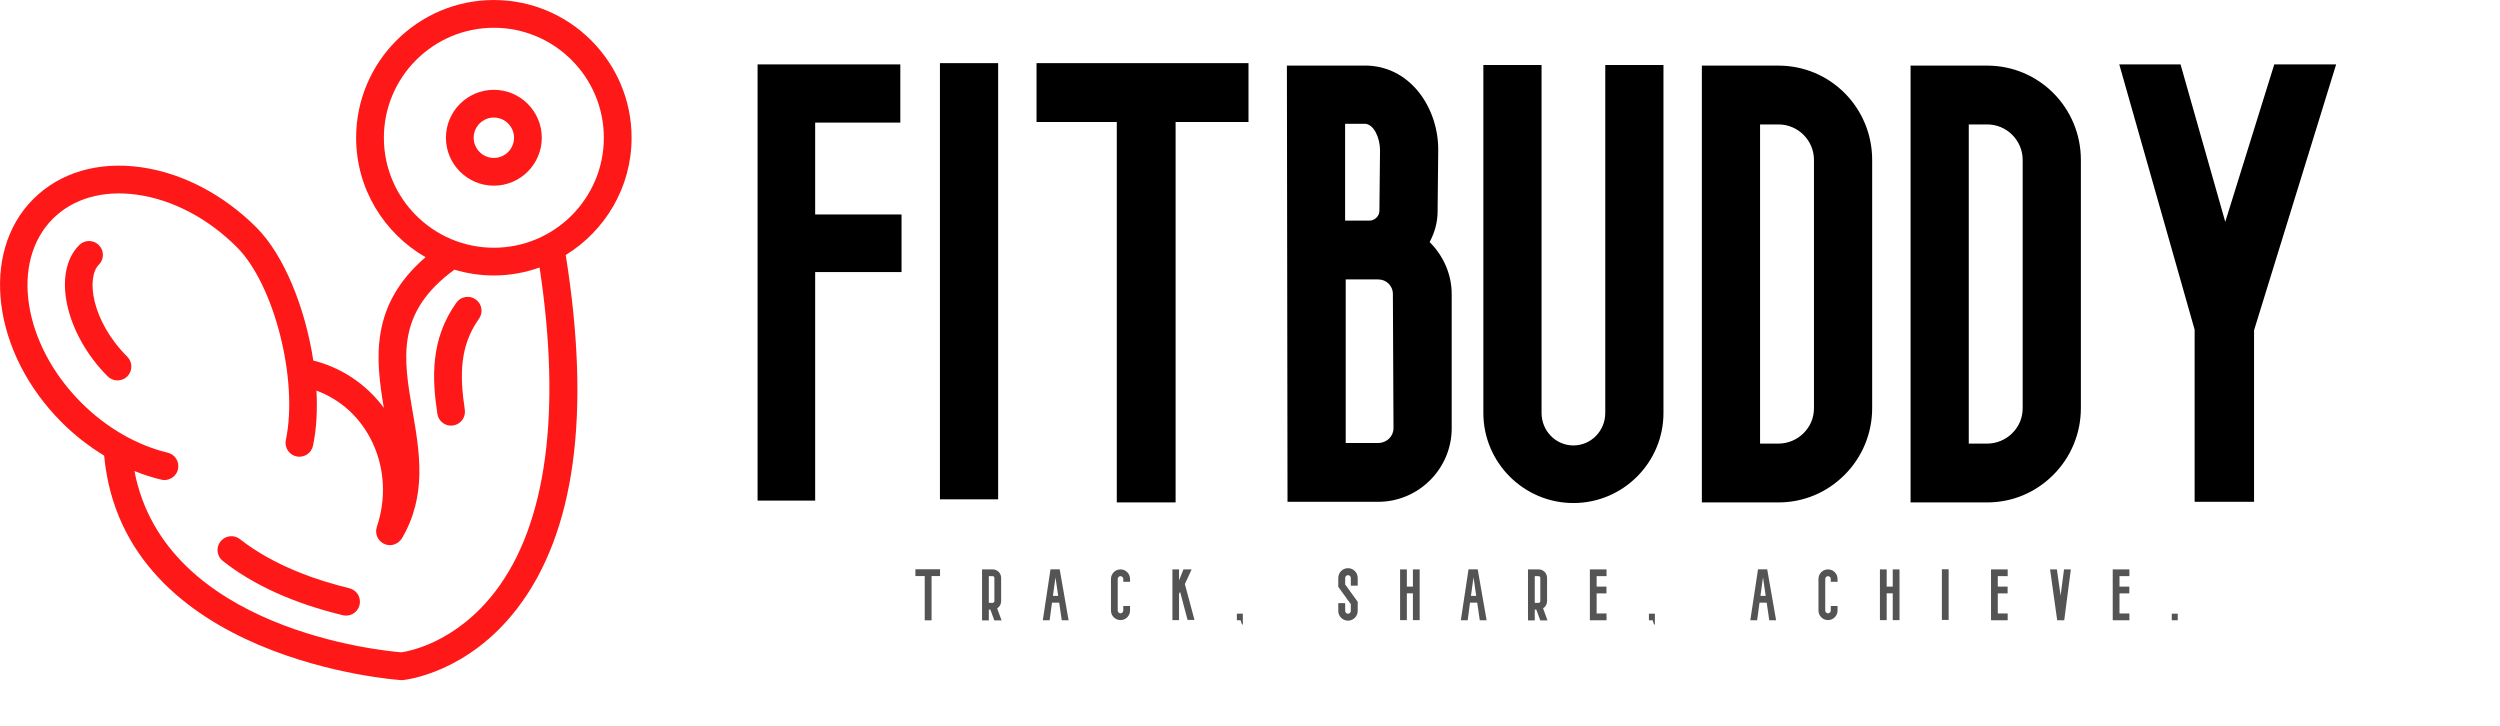 <svg 
  xmlns="http://www.w3.org/2000/svg" 
  xmlns:xlink="http://www.w3.org/1999/xlink" 
  style="position: absolute; top: 0; left: 0;" 
  viewBox="0 0 396 115" 
  preserveAspectRatio="xMidYMid meet" 
  xml:space="preserve">
<g transform="matrix(0.152,0,0,0.152,-10.776,-6.933)" fill="#fe1817">
<path fill="#FE1817" d="M173.905,321.45c5.64-5.647,5.64-14.798-0.007-20.445c-5.646-5.64-14.794-5.644-20.441,0.003 
c-28.531,28.538-14.675,92.475,29.66,136.813c2.823,2.823,6.522,4.235,10.221,4.235s7.397-1.412,10.221-4.221 
c5.647-5.647,5.647-14.81,0.007-20.456C165.823,379.634,160.712,334.643,173.905,321.45z">
</path>
<path fill="#FE1817" d="M407.071,424.142c-3.177-1.072-6.423-1.976-9.685-2.809c-8.378-54.68-30.38-109.765-59.193-138.582 
c-34.509-34.513-77.292-56.843-120.469-62.875c-44.674-6.24-84.52,5.555-112.183,33.221 
c-55.96,55.957-42.662,160.315,29.661,232.637c13.446,13.454,28.432,25.072,44.229,34.686 
c19.962,214.102,306.286,233.753,309.209,233.922c0.282,0.015,0.571,0.028,0.861,0.028c0.466,0,0.932-0.028,1.391-0.07 
c2.731-0.269,67.374-7.229,119.127-74.821c60.083-78.463,76.953-202.355,50.413-368.109c41.095-25.273,68.645-70.53,68.645-122.213 
c0-79.141-64.389-143.529-143.529-143.529s-143.529,64.389-143.529,143.529c0,53.232,29.194,99.689,72.351,124.468 
c-58.262,50.155-52.078,106.155-43.474,156.976C454.802,448.96,432.856,432.824,407.071,424.142z M470.931,189.158 
c0-63.199,51.422-114.617,114.617-114.617s114.617,51.418,114.617,114.617c0,63.203-51.422,114.621-114.617,114.621 
S470.931,252.36,470.931,189.158z M463.61,594.621c-0.007,0-0.007,0.015-0.014,0.028c0,0,0,0,0,0.014 
c-0.015,0.028-0.015,0.057-0.021,0.085c-0.289,0.89-0.501,1.793-0.614,2.711c-0.057,0.409-0.028,0.805-0.042,1.214 
c-0.028,0.536-0.07,1.059-0.042,1.581c0.035,0.494,0.155,0.96,0.239,1.44c0.071,0.438,0.113,0.889,0.227,1.313 
c0.112,0.438,0.311,0.861,0.466,1.284c0.169,0.452,0.296,0.904,0.508,1.327c0.184,0.382,0.438,0.721,0.656,1.087 
c0.262,0.438,0.494,0.876,0.798,1.285c0.311,0.409,0.691,0.763,1.045,1.144c0.282,0.296,0.536,0.635,0.854,0.918 
c0.671,0.593,1.412,1.129,2.202,1.608c0.043,0.028,0.078,0.057,0.12,0.085l0,0c0.833,0.494,1.736,0.903,2.696,1.229 
c0.128,0.042,0.255,0.028,0.389,0.057c1.391,0.438,2.795,0.706,4.207,0.706c0.007,0,0.007,0,0.007,0s0,0,0.007,0 
c0.021,0,0.043-0.015,0.063-0.015c1.362-0.014,2.696-0.24,3.995-0.621c0.424-0.127,0.805-0.339,1.215-0.494 
c0.875-0.353,1.708-0.734,2.506-1.257c0.43-0.268,0.812-0.578,1.214-0.903c0.678-0.536,1.299-1.144,1.885-1.821 
c0.353-0.423,0.698-0.832,1.017-1.298c0.176-0.269,0.416-0.467,0.578-0.749c26.216-44.751,18.494-89.418,11.025-132.631 
c-9.486-54.901-17.702-102.537,43.665-147.323c13.03,3.903,26.809,6.067,41.088,6.067c16.722,0,32.71-3.021,47.646-8.301 
c22.863,150.814,7.291,267.069-45.549,336.751c-41.053,54.153-90.548,63.132-98.503,64.247 
c-18.875-1.482-246.578-23.109-278.144-188.916c9.211,3.727,18.564,6.748,27.938,8.992c1.122,0.269,2.245,0.396,3.36,0.396 
c6.536,0,12.465-4.475,14.046-11.11c1.85-7.765-2.943-15.571-10.715-17.42c-32.13-7.652-64.092-26.132-89.983-52.036 
c-61.042-61.043-74.348-147.066-29.66-191.754c21.105-21.095,52.262-29.996,87.738-25.03c36.987,5.17,73.932,24.588,104.03,54.683 
c38.949,38.953,64.219,138.497,51.02,200.952c-1.652,7.82,3.346,15.486,11.152,17.138c7.807,1.638,15.487-3.346,17.138-11.152 
c3.664-17.35,4.708-37.016,3.614-57.471c25.856,9.557,46.644,28.827,58.657,54.731C471.891,534.496,473.408,565.469,463.61,594.621 z">
</path>
<path fill="#FE1817" d="M635.487,189.158c0-27.539-22.404-49.946-49.939-49.946s-49.946,22.407-49.946,49.946 
c0,27.54,22.411,49.947,49.946,49.947S635.487,216.697,635.487,189.158z M564.514,189.158c0-11.597,9.437-21.035,21.034-21.035 
s21.027,9.438,21.027,21.035c0,11.598-9.43,21.035-21.027,21.035S564.514,200.755,564.514,189.158z">
</path>
<path fill="#FE1817" d="M320.971,607.482c-6.261-4.941-15.353-3.868-20.301,2.399c-4.941,6.269-3.868,15.359,2.4,20.301 
c31.961,25.199,74.038,44.215,125.072,56.539c1.144,0.282,2.279,0.409,3.409,0.409c6.521,0,12.437-4.446,14.039-11.067 
c1.871-7.751-2.901-15.571-10.658-17.449C402.646,650.821,356.673,635.617,320.971,607.482z">
</path>
<path fill="#FE1817" d="M540.944,489.18c0.72,0,1.447-0.057,2.174-0.169c7.892-1.187,13.327-8.556,12.142-16.446 
c-5.521-36.635-5.125-66.774,14.78-94.78c4.616-6.508,3.092-15.532-3.416-20.156c-6.494-4.616-15.529-3.099-20.159,3.409 
c-27.007,38.021-25.475,78.139-19.793,115.832C527.752,484.041,533.914,489.18,540.944,489.18z">
</path>
</g>
<g transform="matrix(2.426,0,0,2.426,120,-17.554)" fill="#000000">
<path d="M9.4 21.24 l0 3.76 l-5.64 0 l0 14.92 l-3.76 0 l0 -28.48 l9.32 0 l0 3.8 l-5.56 0 l0 6 l5.64 0 z M15.707 11.36 
l0 28.48 l-3.8 0 l0 -28.48 l3.8 0 z M32.054 11.36 l0 3.84 l-4.76 0 l0 24.84 l-3.84 0 l0 -24.84 l-5.24 0 l0 -3.84 l13.84 
0 z M43.881 23.04 c0.88 0.88 1.44 2.08 1.44 3.4 l0 8.76 c0 2.64 -2.16 4.8 -4.8 4.8 l-5.92 0 l-0.04 -28.48 l5.28 0 c2.92 
0.12 4.64 2.92 4.6 5.56 l-0.04 3.96 c0 0.72 -0.2 1.4 -0.52 2 z M40.521 36.16 c0.56 0 1 -0.44 1 -0.96 l-0.04 -8.76 c0 
-0.56 -0.44 -0.96 -0.96 -0.96 l-2.12 0 l0 10.68 l2.12 0 z M38.361 15.32 l0 6.32 l1.6 0 c0.32 0 0.64 -0.28 0.64 -0.64 
l0.04 -3.96 c0 -0.8 -0.4 -1.68 -0.96 -1.72 l-1.32 0 z M53.268 40.08 c-3.24 0 -5.88 -2.64 -5.88 -5.88 l0 
-22.72 l3.8 0 l0 22.72 c0 1.16 0.92 2.12 2.08 2.12 s2.08 -0.96 2.08 -2.12 l0 -22.72 l3.8 0 l0 22.72 c0 3.24 -2.64 
5.88 -5.88 5.88 z M66.655 40.04 l-5 0 l0 -28.52 l5 0 c3.4 0 6.12 2.76 6.12 6.16 l0 16.2 c0 1.64 -0.64 3.2 -1.8 4.36 
s-2.68 1.8 -4.32 1.8 z M65.455 15.36 l0 20.84 l1.2 0 c0.6 0 1.2 -0.24 1.64 -0.68 s0.68 -1 0.68 -1.64 l0 -16.2 c0 -1.28 
-1.04 -2.32 -2.32 -2.32 l-1.2 0 z M80.282 40.04 l-5 0 l0 -28.52 l5 0 c3.4 0 6.12 2.76 6.12 6.16 l0 16.2 c0 1.64 -0.64 
3.2 -1.8 4.36 s-2.68 1.8 -4.32 1.8 z M79.082 15.36 l0 20.84 l1.2 0 c0.6 0 1.2 -0.24 1.64 -0.68 s0.68 -1 0.68 -1.64 l0 
-16.2 c0 -1.28 -1.04 -2.32 -2.32 -2.32 l-1.2 0 z M103.069 11.44 l-5.36 17.36 l0 11.2 l-3.88 0 
l0 -11.24 l-4.92 -17.32 l4 0 l2.92 10.28 l3.2 -10.28 l4.04 0 z">
</path>
</g>
<g transform="matrix(0.564,0,0,0.564,145,86.965)" fill="#545454">
<path d="M6.92 5.68 l0 1.92 l-2.38 0 l0 12.42 l-1.92 0 l0 -12.42 l-2.62 0 l0 -1.92 l6.92 0 z M24.2 
20.04 l-2.04 0 l-1.1 -3.02 l-0.44 0 l0 3.02 l-1.9 0 l0 -14.32 l2.98 0 c1.32 0 2.38 1.06 2.38 2.38 l0 6.54 c0 0.86 -0.44 
1.6 -1.12 2.02 z M20.62 7.62 l0 7.5 l1.08 0 c0.26 0 0.48 -0.22 0.48 -0.48 l0 -6.54 c0 -0.26 
-0.22 -0.48 -0.48 -0.48 l-1.08 0 z M41.101 20 l-0.72 -4.94 l-2.02 0 l-0.66 4.94 l-1.92 0 l2.16 -14.3 l2.58 0 l2.5 14.3 
l-1.92 0 z M38.621 13.16 l1.48 0 l-0.76 -5.2 z M57.601 19.96 c-1.48 0 -2.68 -1.2 -2.68 -2.68 l0 
-8.88 c0 -1.48 1.2 -2.68 2.68 -2.68 s2.68 1.2 2.68 2.68 l0 0.8 l-1.9 0 l0 -0.8 c0 -0.42 -0.36 -0.78 -0.78 -0.78 s-0.78 
0.36 -0.78 0.78 l0 8.88 c0 0.42 0.36 0.78 0.78 0.78 s0.78 -0.36 0.78 -0.78 l0 -1.28 l1.9 0 l0 1.28 c0 1.48 -1.2 2.68 
-2.68 2.68 z M76.442 19.92 l-2.1 -7.88 l-0.3 0.5 l0 7.44 l-1.86 0 l0 -14.26 l1.86 0 l0 3.1 l1.24 -3.1 l2.3 0 l-1.9 4.12 
l2.7 10.08 l-1.94 0 z M91.962 21.2 l-0.24 0 l-0.4 -1.2 l-1.04 0 l0 -1.84 l1.68 0 l0 3.04 z 
M121.503 20.12 c-1.52 0 -2.74 -1.24 -2.74 -2.74 l0 -2.18 l1.94 0 l0 2.18 c0 0.44 0.36 0.8 0.8 0.8 s0.78 
-0.36 0.78 -0.8 l0 -1.9 l-3.52 -4.86 l0 -2.48 c0 -1.52 1.22 -2.76 2.74 -2.76 c1.5 0 2.72 1.24 2.72 2.76 l0 2.16 l-1.94 
0 l0 -2.16 c0 -0.46 -0.34 -0.8 -0.78 -0.8 s-0.8 0.34 -0.8 0.8 l0 1.82 l3.52 4.86 l0 2.56 c0 1.5 -1.22 2.74 -2.72 2.74 
z M139.724 5.72 l1.9 0 l0 14.26 l-1.9 0 l0 -7.54 l-1.7 0 l0 7.54 l-1.9 0 l0 -14.26 l1.9 0 l0 
4.84 l1.7 0 l0 -4.84 z M158.504 20 l-0.72 -4.94 l-2.02 0 l-0.66 4.94 l-1.92 0 l2.16 -14.3 l2.58 0 l2.5 14.3 
l-1.92 0 z M156.024 13.16 l1.48 0 l-0.76 -5.2 z M177.525 20.04 l-2.04 0 l-1.1 -3.02 l-0.44 0 l0 
3.02 l-1.9 0 l0 -14.32 l2.98 0 c1.32 0 2.38 1.06 2.38 2.38 l0 6.54 c0 0.86 -0.44 1.6 -1.12 2.02 z M173.945 
7.62 l0 7.5 l1.08 0 c0.26 0 0.48 -0.22 0.48 -0.48 l0 -6.54 c0 -0.26 -0.22 -0.48 -0.48 -0.48 l-1.08 0 z 
M194.085 12.46 l-2.76 0 l0 5.64 l2.78 0 l0 1.9 l-4.68 0 l0 -14.28 l4.68 0 l0 1.9 l-2.78 0 l0 2.94 l2.76 0 
l0 1.9 z M207.686 21.2 l-0.24 0 l-0.4 -1.2 l-1.04 0 l0 -1.84 l1.68 0 l0 3.04 z M239.807 20 l-0.72 
-4.94 l-2.02 0 l-0.66 4.94 l-1.92 0 l2.16 -14.3 l2.58 0 l2.5 14.3 l-1.92 0 z M237.327 13.16 l1.48 0 l-0.76 
-5.2 z M256.307 19.96 c-1.48 0 -2.68 -1.2 -2.68 -2.68 l0 -8.88 c0 -1.48 1.2 -2.68 2.68 -2.68 s2.68 1.2 2.68 
2.68 l0 0.8 l-1.9 0 l0 -0.8 c0 -0.42 -0.36 -0.78 -0.78 -0.78 s-0.78 0.36 -0.78 0.78 l0 8.88 c0 0.42 0.36 0.78 0.78 0.78 
s0.78 -0.36 0.78 -0.78 l0 -1.28 l1.9 0 l0 1.28 c0 1.48 -1.2 2.68 -2.68 2.68 z M274.488 5.72 
l1.9 0 l0 14.26 l-1.9 0 l0 -7.54 l-1.7 0 l0 7.54 l-1.9 0 l0 -14.26 l1.9 0 l0 4.84 l1.7 0 l0 -4.84 z M290.188 
5.68 l0 14.24 l-1.9 0 l0 -14.24 l1.9 0 z M306.749 12.46 l-2.76 0 l0 5.64 l2.78 0 l0 1.9 l-4.68 0 l0 -14.28 
l4.68 0 l0 1.9 l-2.78 0 l0 2.94 l2.76 0 l0 1.9 z M322.649 20 l-1.98 0 l-2 -14.28 l1.92 0 l1.04 7.36 l0.96 -7.36 l1.92 
0 z M340.93 12.46 l-2.76 0 l0 5.64 l2.78 0 l0 1.9 l-4.68 0 l0 -14.28 l4.68 0 l0 1.9 l-2.78 0 l0 2.94 l2.76 0 l0 1.9 z 
M354.531 20 l-1.68 0 l0 -1.84 l1.68 0 l0 1.84 z">
</path>
</g>
</svg>

